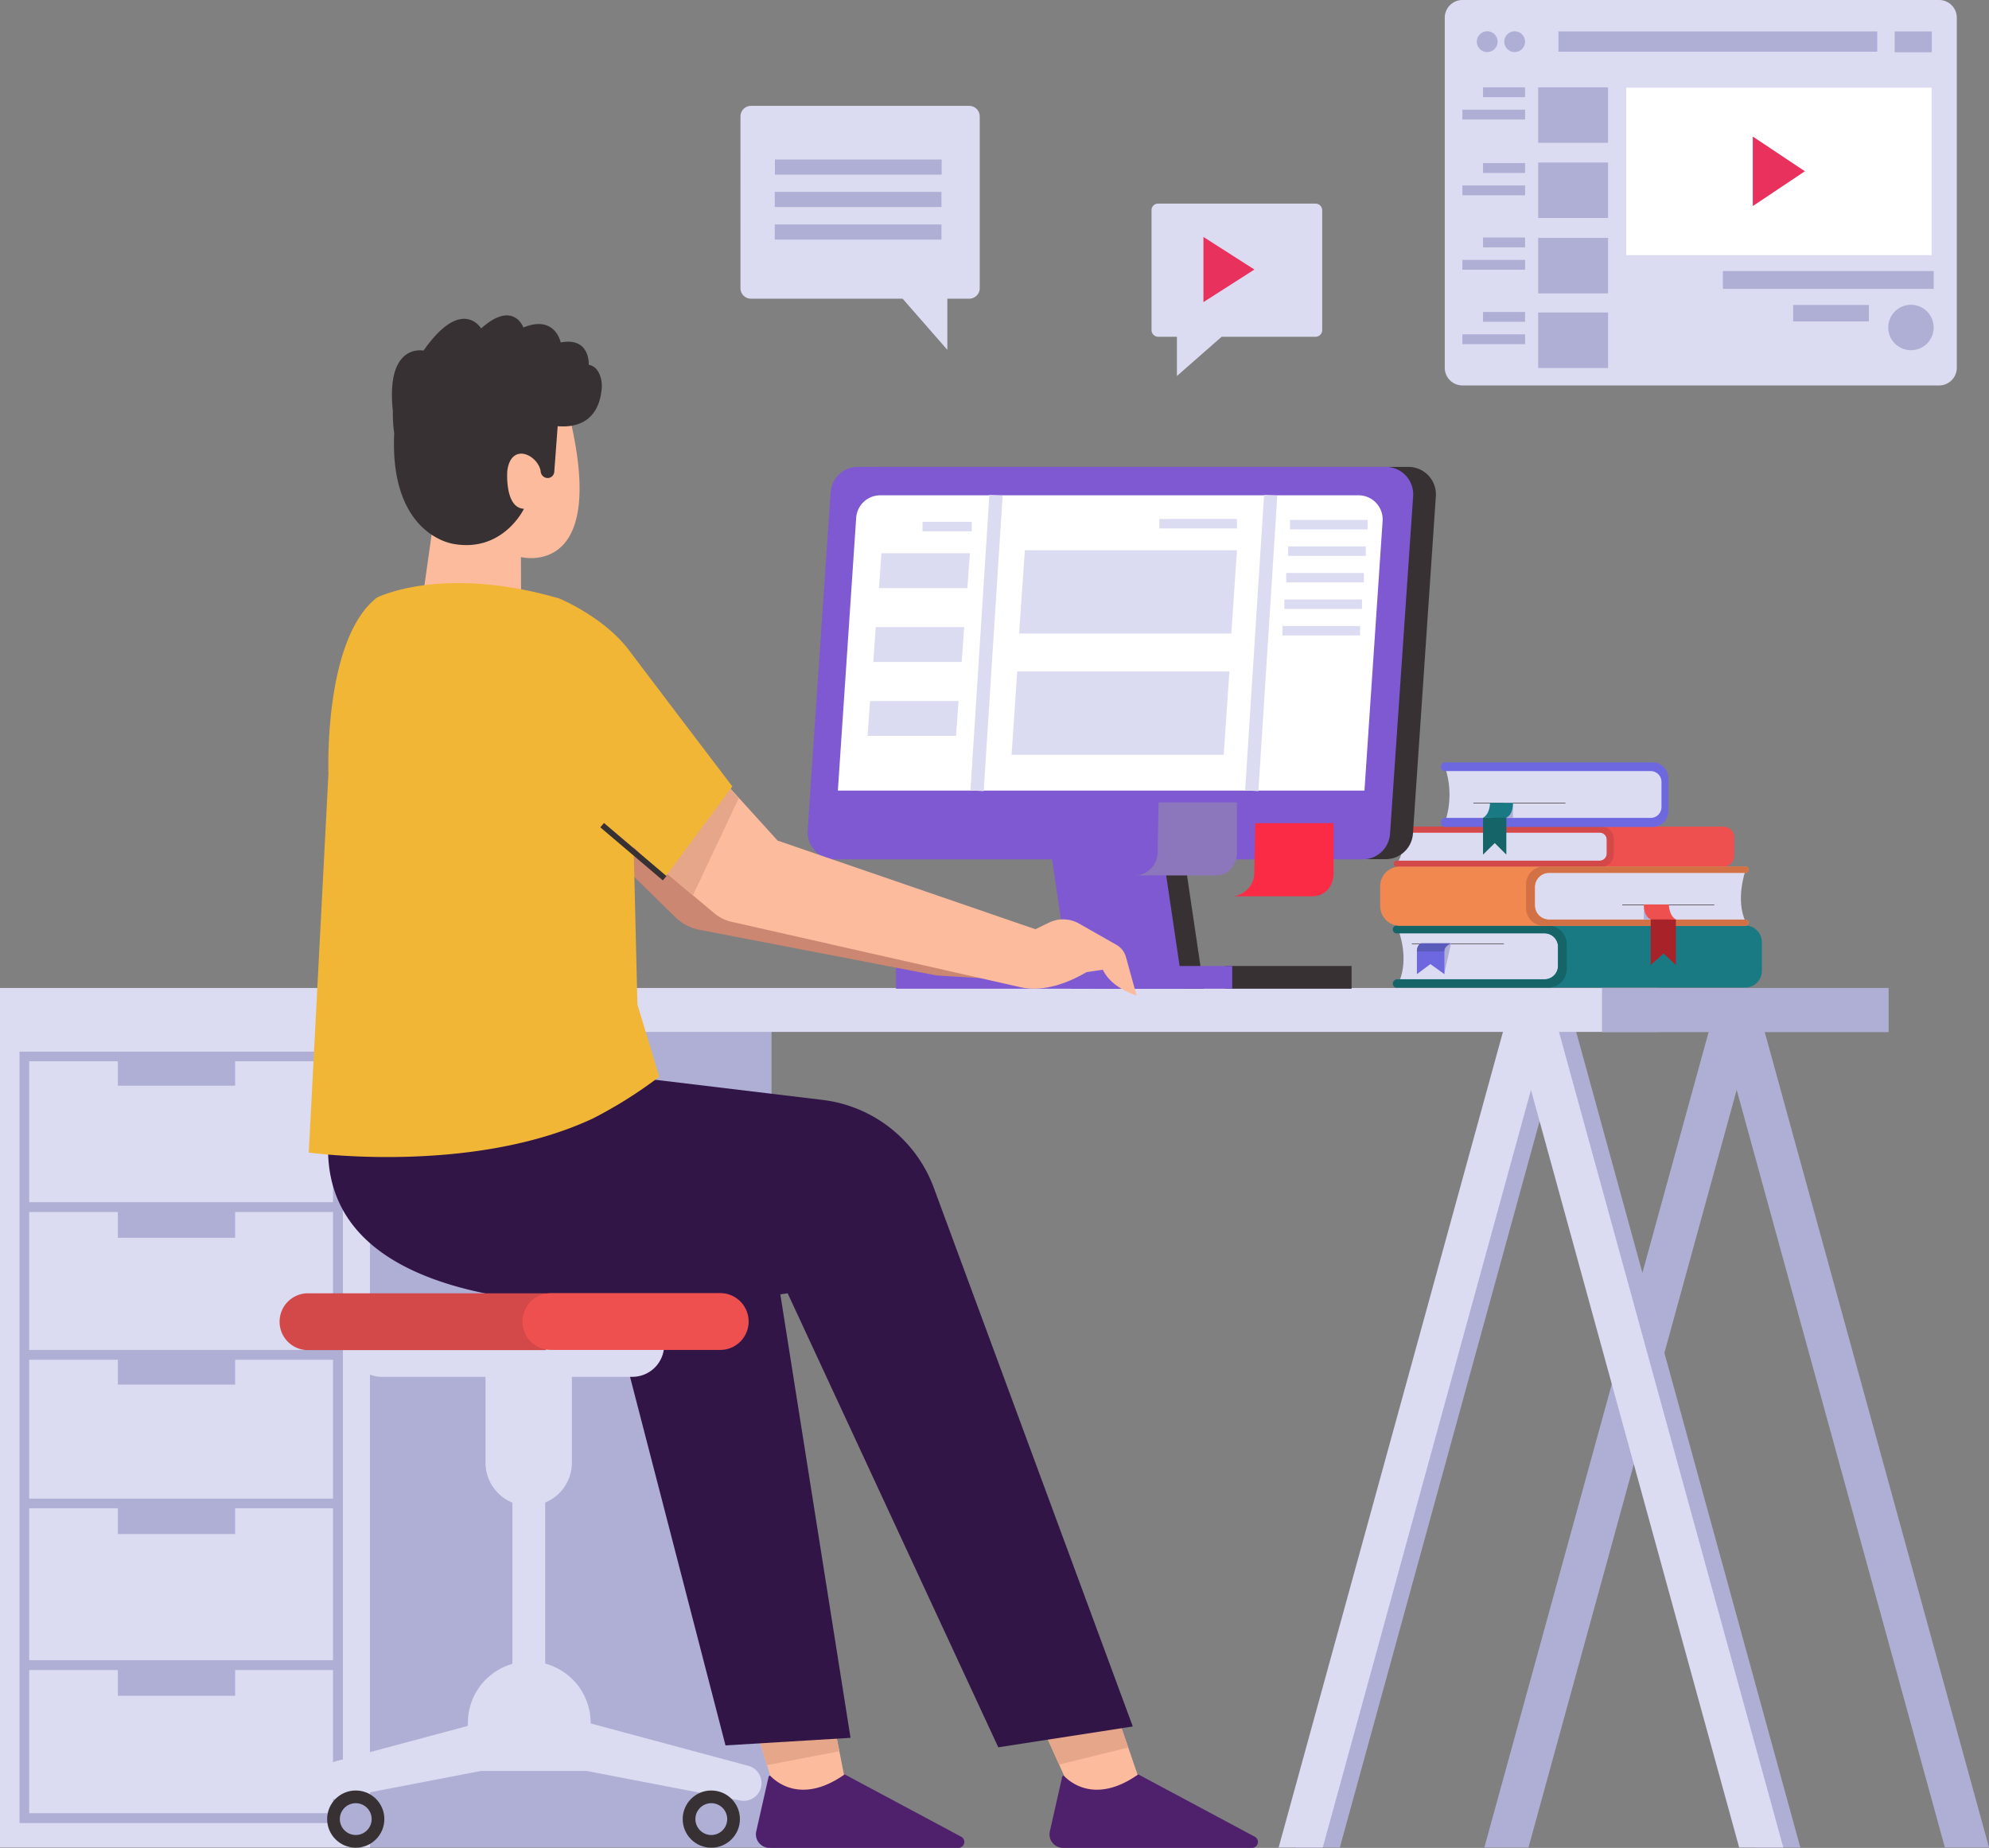 <svg xmlns="http://www.w3.org/2000/svg" width="422.561" height="392.619" viewBox="0 0 422.561 392.619">
  <rect x="0" y="0" width="422.561" height="392.619" fill="#808080" stroke="none"/>
  <g id="_x33_" transform="translate(-25.827)">
    <g id="Books_1_" transform="translate(319.044 161.982)">
      <g id="Group_14114" data-name="Group 14114" transform="translate(2.853 13.643)">
        <g id="Group_14111" data-name="Group 14111" transform="translate(0.044)">
          <g id="Group_14108" data-name="Group 14108" transform="translate(0.765 0.644)">
            <g id="Group_14107" data-name="Group 14107">
              <path id="Path_11957" data-name="Path 11957" d="M3973.4,593.5s2.213,3.823,0,7h46.643v-7Z" transform="translate(-3973.4 -593.5)" fill="#dbdcf1"/>
            </g>
          </g>
          <g id="Group_14110" data-name="Group 14110">
            <g id="Group_14109" data-name="Group 14109">
              <path id="Path_11958" data-name="Path 11958" d="M3911.5,599.788a.691.691,0,0,0,.644.644h69.38a2.294,2.294,0,0,0,2.294-2.294v-3.944a2.293,2.293,0,0,0-2.294-2.294h-69.38a.644.644,0,0,0,0,1.288h43.1a1.529,1.529,0,0,1,1.53,1.529v2.938a1.529,1.529,0,0,1-1.53,1.529h-43.1A.581.581,0,0,0,3911.5,599.788Z" transform="translate(-3911.501 -591.9)" fill="#ee504f"/>
            </g>
          </g>
        </g>
        <g id="Group_14113" data-name="Group 14113" transform="translate(0 0)">
          <g id="Group_14112" data-name="Group 14112">
            <path id="Path_11959" data-name="Path 11959" d="M3975.143,599.667a.68.68,0,0,0,.162.563.646.646,0,0,0,.442.2h43.5a2.61,2.61,0,0,0,2.616-2.616v-3.3a2.61,2.61,0,0,0-2.616-2.616h-43.5a.65.65,0,0,0-.644.563.622.622,0,0,0,.644.684h43.1a1.528,1.528,0,0,1,1.529,1.529v2.938a1.528,1.528,0,0,1-1.529,1.529h-43.1A.673.673,0,0,0,3975.143,599.667Z" transform="translate(-3975.1 -591.9)" fill="#d34848"/>
          </g>
        </g>
      </g>
      <g id="Group_14145" data-name="Group 14145" transform="translate(0 22.133)">
        <g id="Group_14116" data-name="Group 14116" transform="translate(3.944 13.724)">
          <g id="Group_14115" data-name="Group 14115">
            <path id="Path_11960" data-name="Path 11960" d="M4001.5,647.1s2.294,5.835,0,10.946h35.053V647.1Z" transform="translate(-4001.5 -647.1)" fill="#dbdcf1"/>
          </g>
        </g>
        <g id="Group_14118" data-name="Group 14118" transform="translate(2.696 12.516)">
          <g id="Group_14117" data-name="Group 14117">
            <path id="Path_11961" data-name="Path 11961" d="M3896.9,656.415a.913.913,0,0,0,.241.644.819.819,0,0,0,.6.241h74.009a3.547,3.547,0,0,0,3.541-3.541v-6.117a3.546,3.546,0,0,0-3.541-3.541h-74.009a.842.842,0,0,0-.845.8.816.816,0,0,0,.8.845h31.431a2.868,2.868,0,0,1,2.856,2.857v4.065a2.868,2.868,0,0,1-2.856,2.857h-31.391A1.02,1.02,0,0,0,3896.9,656.415Z" transform="translate(-3896.9 -644.1)" fill="#197a83"/>
          </g>
        </g>
        <g id="Group_14120" data-name="Group 14120" transform="translate(2.696 12.557)">
          <g id="Group_14119" data-name="Group 14119">
            <path id="Path_11962" data-name="Path 11962" d="M3999.9,656.474a.916.916,0,0,0,.241.644.821.821,0,0,0,.6.241H4032.9a3.951,3.951,0,0,0,3.944-3.944v-5.272a3.951,3.951,0,0,0-3.944-3.944h-32.155a.843.843,0,0,0-.845.8.817.817,0,0,0,.805.845h31.43a2.868,2.868,0,0,1,2.857,2.857v4.065a2.868,2.868,0,0,1-2.857,2.857h-31.39A.943.943,0,0,0,3999.9,656.474Z" transform="translate(-3999.899 -644.2)" fill="#156468"/>
          </g>
        </g>
        <g id="Group_14123" data-name="Group 14123" transform="translate(6.721 16.34)">
          <g id="Group_14122" data-name="Group 14122" transform="translate(0)">
            <g id="Group_14121" data-name="Group 14121">
              <rect id="Rectangle_29025" data-name="Rectangle 29025" width="19.559" height="0.121" fill="#373133"/>
            </g>
          </g>
        </g>
        <g id="Group_14125" data-name="Group 14125" transform="translate(12.113 16.34)">
          <g id="Group_14124" data-name="Group 14124">
            <path id="Path_11963" data-name="Path 11963" d="M4063.937,653.6l-1.448,6.52L4061,657.745v-3.662Z" transform="translate(-4061 -653.6)" fill="#afafd5"/>
          </g>
        </g>
        <g id="Group_14127" data-name="Group 14127" transform="translate(7.807 16.34)">
          <g id="Group_14126" data-name="Group 14126">
            <path id="Path_11964" data-name="Path 11964" d="M4061,655.29h0v4.829l2.857-2.133,2.978,2.133V655.29c0-1.167,1.409-1.69,1.409-1.69h-6.277C4061,653.882,4061,655.129,4061,655.29Z" transform="translate(-4061 -653.6)" fill="#6d68e0"/>
          </g>
        </g>
        <g id="Group_14129" data-name="Group 14129" transform="translate(7.807 16.299)">
          <g id="Group_14128" data-name="Group 14128">
            <path id="Path_11965" data-name="Path 11965" d="M4061.1,655.231h5.795v-.04c0-1.167,1.409-1.69,1.409-1.69h-6.279C4061.1,653.822,4061.1,655.07,4061.1,655.231Z" transform="translate(-4061.1 -653.5)" fill="#5a5aba"/>
          </g>
        </g>
        <g id="Group_14131" data-name="Group 14131" transform="translate(31.672 0.645)">
          <g id="Group_14130" data-name="Group 14130">
            <path id="Path_11966" data-name="Path 11966" d="M3951.4,614.6s-2.333,6.358,0,11.148h-46V614.6Z" transform="translate(-3905.4 -614.6)" fill="#dbdcf1"/>
          </g>
        </g>
        <g id="Group_14133" data-name="Group 14133" transform="translate(0 0)">
          <g id="Group_14132" data-name="Group 14132">
            <path id="Path_11967" data-name="Path 11967" d="M3903.9,617.185v4.185a4.225,4.225,0,0,0,4.226,4.226h73.365a.635.635,0,0,0,.643-.644v-.04a.635.635,0,0,0-.643-.644H3939.8a3.04,3.04,0,0,1-3.018-3.018v-3.9a3.04,3.04,0,0,1,3.018-3.018h41.694a.664.664,0,0,0,.481-.2.764.764,0,0,0,.2-.523.664.664,0,0,0-.683-.6h-73.365A4.166,4.166,0,0,0,3903.9,617.185Z" transform="translate(-3903.899 -612.999)" fill="#f1884f"/>
          </g>
        </g>
        <g id="Group_14135" data-name="Group 14135" transform="translate(30.988)">
          <g id="Group_14134" data-name="Group 14134">
            <path id="Path_11968" data-name="Path 11968" d="M3904,616.782v5.031a3.779,3.779,0,0,0,3.783,3.783h42.779a.636.636,0,0,0,.644-.644v-.04a.636.636,0,0,0-.644-.644h-41.693a3.04,3.04,0,0,1-3.018-3.018v-3.9a3.04,3.04,0,0,1,3.018-3.018h41.693a.667.667,0,0,0,.483-.2.763.763,0,0,0,.2-.523.663.663,0,0,0-.684-.6h-42.779A3.754,3.754,0,0,0,3904,616.782Z" transform="translate(-3904 -612.998)" fill="#d37146"/>
          </g>
        </g>
        <g id="Group_14138" data-name="Group 14138" transform="translate(51.432 8.09)">
          <g id="Group_14137" data-name="Group 14137" transform="translate(0)">
            <g id="Group_14136" data-name="Group 14136">
              <rect id="Rectangle_29026" data-name="Rectangle 29026" width="19.559" height="0.121" fill="#373133"/>
            </g>
          </g>
        </g>
        <g id="Group_14140" data-name="Group 14140" transform="translate(56.019 8.049)">
          <g id="Group_14139" data-name="Group 14139" transform="translate(0)">
            <rect id="Rectangle_29027" data-name="Rectangle 29027" width="2.495" height="3.179" fill="#afafd5"/>
          </g>
        </g>
        <g id="Group_14142" data-name="Group 14142" transform="translate(57.468 10.826)">
          <g id="Group_14141" data-name="Group 14141">
            <path id="Path_11969" data-name="Path 11969" d="M3942.3,639.9V650l2.737-2.455,2.616,2.455v-9.7Z" transform="translate(-3942.3 -639.9)" fill="#a82329"/>
          </g>
        </g>
        <g id="Group_14144" data-name="Group 14144" transform="translate(56.019 8.049)">
          <g id="Group_14143" data-name="Group 14143">
            <path id="Path_11970" data-name="Path 11970" d="M3942.3,633h5.313s0,2.374,1.488,3.179h-5.312S3942.3,635.777,3942.3,633Z" transform="translate(-3942.3 -633)" fill="#ee504f"/>
          </g>
        </g>
      </g>
      <g id="Group_14147" data-name="Group 14147" transform="translate(13.924 1.489)">
        <g id="Group_14146" data-name="Group 14146">
          <path id="Path_11971" data-name="Path 11971" d="M3949.2,561.7a18.435,18.435,0,0,1,0,10.745h46.119V561.9Z" transform="translate(-3949.2 -561.7)" fill="#dbdcf1"/>
        </g>
      </g>
      <g id="Group_14149" data-name="Group 14149" transform="translate(12.918)">
        <g id="Group_14148" data-name="Group 14148">
          <path id="Path_11972" data-name="Path 11972" d="M3991.292,558h-44.066a.91.91,0,0,0-.926.926h0a.91.91,0,0,0,.926.926h43.625a2.293,2.293,0,0,1,2.294,2.294V567.5a2.293,2.293,0,0,1-2.294,2.294h-43.625a.91.91,0,0,0-.926.926v.081a.911.911,0,0,0,.926.926h44.066a3.315,3.315,0,0,0,3.3-3.3V561.38A3.333,3.333,0,0,0,3991.292,558Z" transform="translate(-3946.3 -558)" fill="#6d68e0"/>
        </g>
      </g>
      <g id="Group_14152" data-name="Group 14152" transform="translate(19.8 8.612)">
        <g id="Group_14151" data-name="Group 14151" transform="translate(0)">
          <g id="Group_14150" data-name="Group 14150">
            <rect id="Rectangle_29028" data-name="Rectangle 29028" width="19.559" height="0.121" fill="#373133"/>
          </g>
        </g>
      </g>
      <g id="Group_14154" data-name="Group 14154" transform="translate(26.158 8.612)">
        <g id="Group_14153" data-name="Group 14153" transform="translate(0)">
          <rect id="Rectangle_29029" data-name="Rectangle 29029" width="2.052" height="3.139" fill="#afafd5"/>
        </g>
      </g>
      <g id="Group_14156" data-name="Group 14156" transform="translate(21.852 11.389)">
        <g id="Group_14155" data-name="Group 14155">
          <path id="Path_11973" data-name="Path 11973" d="M4036.75,586.3v8.21l-2.455-2.455-2.495,2.455V586.7Z" transform="translate(-4031.8 -586.3)" fill="#156468"/>
        </g>
      </g>
      <g id="Group_14158" data-name="Group 14158" transform="translate(21.852 8.612)">
        <g id="Group_14157" data-name="Group 14157">
          <path id="Path_11974" data-name="Path 11974" d="M4034.658,579.4h-4.87s0,2.374-1.488,3.139h4.869C4033.169,582.579,4034.658,582.177,4034.658,579.4Z" transform="translate(-4028.3 -579.4)" fill="#197a83"/>
        </g>
      </g>
    </g>
    <g id="Table_1_" transform="translate(25.827 209.912)">
      <g id="Group_14190" data-name="Group 14190" transform="translate(364.288 4.668)">
        <g id="Group_14189" data-name="Group 14189">
          <path id="Path_11989" data-name="Path 11989" d="M3777,688.7l48.9,177.958h9.377L3786.335,688.7Z" transform="translate(-3777 -688.7)" fill="#afafd5"/>
        </g>
      </g>
      <g id="Group_14192" data-name="Group 14192" transform="translate(315.351 4.668)">
        <g id="Group_14191" data-name="Group 14191">
          <path id="Path_11990" data-name="Path 11990" d="M3956.873,688.7l-48.9,177.958H3898.6L3947.537,688.7Z" transform="translate(-3898.6 -688.7)" fill="#afafd5"/>
        </g>
      </g>
      <g id="Group_14194" data-name="Group 14194" transform="translate(76.745 4.668)">
        <g id="Group_14193" data-name="Group 14193" transform="translate(0)">
          <rect id="Rectangle_29031" data-name="Rectangle 29031" width="87.168" height="177.958" fill="#afafd5"/>
        </g>
      </g>
      <g id="Group_14196" data-name="Group 14196" transform="translate(275.308 4.668)">
        <g id="Group_14195" data-name="Group 14195">
          <path id="Path_11991" data-name="Path 11991" d="M4056.373,688.7l-48.936,177.958H3998.1L4047,688.7Z" transform="translate(-3998.099 -688.7)" fill="#afafd5"/>
        </g>
      </g>
      <g id="Group_14198" data-name="Group 14198" transform="translate(271.646 4.668)">
        <g id="Group_14197" data-name="Group 14197">
          <path id="Path_11992" data-name="Path 11992" d="M4065.474,688.7l-48.9,177.958H4007.2L4056.136,688.7Z" transform="translate(-4007.2 -688.7)" fill="#dbdcf1"/>
        </g>
      </g>
      <g id="Group_14200" data-name="Group 14200" transform="translate(324.205 4.668)">
        <g id="Group_14199" data-name="Group 14199">
          <path id="Path_11993" data-name="Path 11993" d="M3876.6,688.7l48.937,177.958h9.336l-48.9-177.958Z" transform="translate(-3876.6 -688.7)" fill="#afafd5"/>
        </g>
      </g>
      <g id="Group_14202" data-name="Group 14202" transform="translate(320.583 4.668)">
        <g id="Group_14201" data-name="Group 14201">
          <path id="Path_11994" data-name="Path 11994" d="M3885.6,688.7l48.9,177.958h9.377L3894.936,688.7Z" transform="translate(-3885.6 -688.7)" fill="#dbdcf1"/>
        </g>
      </g>
      <g id="Group_14204" data-name="Group 14204">
        <g id="Group_14203" data-name="Group 14203">
          <path id="Path_11995" data-name="Path 11995" d="M4303.9,677.1v9.337H4030.2v173.29h-78.6V677.1Z" transform="translate(-3951.599 -677.1)" fill="#dbdcf1"/>
        </g>
      </g>
      <g id="Group_14206" data-name="Group 14206" transform="translate(340.343)">
        <g id="Group_14205" data-name="Group 14205" transform="translate(0)">
          <rect id="Rectangle_29032" data-name="Rectangle 29032" width="60.889" height="9.377" fill="#afafd5"/>
        </g>
      </g>
      <g id="Group_14209" data-name="Group 14209" transform="translate(4.145 13.522)">
        <g id="Group_14208" data-name="Group 14208">
          <g id="Group_14207" data-name="Group 14207">
            <path id="Path_11996" data-name="Path 11996" d="M4714.7,710.7V874.613H4646V710.7Zm-66.6,161.821H4712.6V842.1H4691.8v5.473h-24.912V842.1h-18.833v30.424Zm0-32.517H4712.6V807.728H4691.8V813.2h-24.912v-5.473h-18.833V840Zm0-34.328H4712.6v-29.5H4691.8v5.272h-24.912v-5.272h-18.833v29.5Zm0-31.592H4712.6v-29.3H4691.8v5.473h-24.912v-5.473h-18.833v29.3Zm0-31.39H4712.6V712.752H4691.8v5.192h-24.912v-5.192h-18.833v29.941Z" transform="translate(-4645.999 -710.7)" fill="#afafd5"/>
          </g>
        </g>
      </g>
    </g>
    <g id="Computer" transform="translate(197.407 99.201)">
      <g id="Group_14211" data-name="Group 14211" transform="translate(55.597 78.274)">
        <g id="Group_14210" data-name="Group 14210">
          <path id="Path_11997" data-name="Path 11997" d="M4215.244,596.5l4.829,32.6H4196.33l-4.83-32.6Z" transform="translate(-4191.5 -596.5)" fill="#373133"/>
        </g>
      </g>
      <g id="Group_14213" data-name="Group 14213" transform="translate(4.834)">
        <g id="Group_14212" data-name="Group 14212">
          <path id="Path_11998" data-name="Path 11998" d="M4197.607,408.2l-4.87,71.715a5.809,5.809,0,0,1-5.794,5.433h-112.16a5.794,5.794,0,0,1-5.795-6.2l4.87-71.715a5.81,5.81,0,0,1,5.8-5.433h112.159A5.842,5.842,0,0,1,4197.607,408.2Z" transform="translate(-4068.973 -402)" fill="#373133"/>
        </g>
      </g>
      <g id="Group_14215" data-name="Group 14215" transform="translate(51.17 78.274)">
        <g id="Group_14214" data-name="Group 14214">
          <path id="Path_11999" data-name="Path 11999" d="M4226.244,596.5l4.829,32.6H4207.33l-4.83-32.6Z" transform="translate(-4202.5 -596.5)" fill="#7e59d1"/>
        </g>
      </g>
      <g id="Group_14217" data-name="Group 14217" transform="translate(0 0)">
        <g id="Group_14216" data-name="Group 14216">
          <path id="Path_12000" data-name="Path 12000" d="M4086.737,485.385H4198.9a5.81,5.81,0,0,0,5.794-5.433l.6-8.733,4.306-62.982a5.829,5.829,0,0,0-5.8-6.238H4091.648a5.811,5.811,0,0,0-5.8,5.433l-4.346,63.787-.523,7.928A5.752,5.752,0,0,0,4086.737,485.385Z" transform="translate(-4080.962 -402)" fill="#7e59d1"/>
        </g>
      </g>
      <g id="Group_14219" data-name="Group 14219" transform="translate(6.419 6.037)">
        <g id="Group_14218" data-name="Group 14218">
          <path id="Path_12001" data-name="Path 12001" d="M4208.95,479.74l3.864-57.388a5.126,5.126,0,0,0-5.233-5.352H4106.207a5.129,5.129,0,0,0-5.232,4.668l-3.9,58.072Z" transform="translate(-4097.072 -417)" fill="#fff"/>
        </g>
      </g>
      <g id="Group_14221" data-name="Group 14221" transform="translate(88.798 106.043)">
        <g id="Group_14220" data-name="Group 14220">
          <rect id="Rectangle_29033" data-name="Rectangle 29033" width="26.762" height="4.829" fill="#373133"/>
        </g>
      </g>
      <g id="Group_14223" data-name="Group 14223" transform="translate(18.774 106.043)">
        <g id="Group_14222" data-name="Group 14222">
          <rect id="Rectangle_29034" data-name="Rectangle 29034" width="71.433" height="4.829" fill="#7e59d1"/>
        </g>
      </g>
      <g id="Group_14225" data-name="Group 14225" transform="translate(90.408 75.699)">
        <g id="Group_14224" data-name="Group 14224">
          <path id="Path_12002" data-name="Path 12002" d="M4127.668,590.1h16.661v10.866s0,4.266-4.266,4.668H4123a5.06,5.06,0,0,0,4.468-4.467Z" transform="translate(-4123 -590.1)" fill="#fc2b45"/>
        </g>
      </g>
      <g id="Group_14227" data-name="Group 14227" transform="translate(69.884 71.272)">
        <g id="Group_14226" data-name="Group 14226">
          <path id="Path_12003" data-name="Path 12003" d="M4178.669,579.1h16.66v10.866s0,4.266-4.266,4.668H4174a5.058,5.058,0,0,0,4.467-4.467Z" transform="translate(-4174 -579.1)" fill="#8c76bc"/>
        </g>
      </g>
      <g id="Group_14230" data-name="Group 14230" transform="translate(92.948 5.941)">
        <g id="Group_14229" data-name="Group 14229" transform="translate(0 0)">
          <g id="Group_14228" data-name="Group 14228">
            <rect id="Rectangle_29035" data-name="Rectangle 29035" width="2.817" height="62.904" transform="translate(2.811 62.956) rotate(-176.332)" fill="#dbdcf1"/>
          </g>
        </g>
      </g>
      <g id="Group_14233" data-name="Group 14233" transform="translate(34.591 5.941)">
        <g id="Group_14232" data-name="Group 14232" transform="translate(0 0)">
          <g id="Group_14231" data-name="Group 14231">
            <rect id="Rectangle_29036" data-name="Rectangle 29036" width="2.817" height="62.904" transform="translate(2.811 62.956) rotate(-176.332)" fill="#dbdcf1"/>
          </g>
        </g>
      </g>
      <g id="Group_14235" data-name="Group 14235" transform="translate(44.932 17.707)">
        <g id="Group_14234" data-name="Group 14234">
          <path id="Path_12004" data-name="Path 12004" d="M4220.281,446l-1.207,17.707H4174L4175.207,446Z" transform="translate(-4174 -446)" fill="#dbdcf1"/>
        </g>
      </g>
      <g id="Group_14237" data-name="Group 14237" transform="translate(15.152 18.351)">
        <g id="Group_14236" data-name="Group 14236">
          <path id="Path_12005" data-name="Path 12005" d="M4334.317,447.6l-.524,7.4H4315l.523-7.4Z" transform="translate(-4315 -447.6)" fill="#dbdcf1"/>
        </g>
      </g>
      <g id="Group_14239" data-name="Group 14239" transform="translate(13.945 34.046)">
        <g id="Group_14238" data-name="Group 14238">
          <path id="Path_12006" data-name="Path 12006" d="M4337.316,486.6l-.522,7.4H4318l.523-7.4Z" transform="translate(-4318 -486.6)" fill="#dbdcf1"/>
        </g>
      </g>
      <g id="Group_14241" data-name="Group 14241" transform="translate(12.737 49.741)">
        <g id="Group_14240" data-name="Group 14240">
          <path id="Path_12007" data-name="Path 12007" d="M4340.318,525.6l-.524,7.4H4321l.523-7.4Z" transform="translate(-4321 -525.6)" fill="#dbdcf1"/>
        </g>
      </g>
      <g id="Group_14243" data-name="Group 14243" transform="translate(43.323 43.463)">
        <g id="Group_14242" data-name="Group 14242">
          <path id="Path_12008" data-name="Path 12008" d="M4224.281,510l-1.208,17.707H4178L4179.207,510Z" transform="translate(-4178 -510)" fill="#dbdcf1"/>
        </g>
      </g>
      <g id="Group_14246" data-name="Group 14246" transform="translate(74.713 11.067)">
        <g id="Group_14245" data-name="Group 14245">
          <g id="Group_14244" data-name="Group 14244">
            <rect id="Rectangle_29037" data-name="Rectangle 29037" width="16.5" height="2.012" fill="#dbdcf1"/>
          </g>
        </g>
      </g>
      <g id="Group_14249" data-name="Group 14249" transform="translate(102.481 11.268)">
        <g id="Group_14248" data-name="Group 14248">
          <g id="Group_14247" data-name="Group 14247">
            <rect id="Rectangle_29038" data-name="Rectangle 29038" width="16.5" height="2.012" fill="#dbdcf1"/>
          </g>
        </g>
      </g>
      <g id="Group_14252" data-name="Group 14252" transform="translate(102.079 16.902)">
        <g id="Group_14251" data-name="Group 14251">
          <g id="Group_14250" data-name="Group 14250">
            <rect id="Rectangle_29039" data-name="Rectangle 29039" width="16.5" height="2.012" fill="#dbdcf1"/>
          </g>
        </g>
      </g>
      <g id="Group_14255" data-name="Group 14255" transform="translate(101.676 22.537)">
        <g id="Group_14254" data-name="Group 14254">
          <g id="Group_14253" data-name="Group 14253">
            <rect id="Rectangle_29040" data-name="Rectangle 29040" width="16.5" height="2.012" fill="#dbdcf1"/>
          </g>
        </g>
      </g>
      <g id="Group_14258" data-name="Group 14258" transform="translate(101.274 28.171)">
        <g id="Group_14257" data-name="Group 14257">
          <g id="Group_14256" data-name="Group 14256">
            <rect id="Rectangle_29041" data-name="Rectangle 29041" width="16.5" height="2.012" fill="#dbdcf1"/>
          </g>
        </g>
      </g>
      <g id="Group_14261" data-name="Group 14261" transform="translate(100.871 33.805)">
        <g id="Group_14260" data-name="Group 14260">
          <g id="Group_14259" data-name="Group 14259">
            <rect id="Rectangle_29042" data-name="Rectangle 29042" width="16.5" height="2.012" fill="#dbdcf1"/>
          </g>
        </g>
      </g>
      <g id="Group_14264" data-name="Group 14264" transform="translate(24.408 11.671)">
        <g id="Group_14263" data-name="Group 14263">
          <g id="Group_14262" data-name="Group 14262">
            <rect id="Rectangle_29043" data-name="Rectangle 29043" width="10.463" height="2.012" fill="#dbdcf1"/>
          </g>
        </g>
      </g>
    </g>
    <g id="Man" transform="translate(91.425 67.011)">
      <g id="Group_14266" data-name="Group 14266" transform="translate(23.945 14.55)">
        <g id="Group_14265" data-name="Group 14265">
          <path id="Path_12009" data-name="Path 12009" d="M4542.208,406.593l-.041-11.63s19.076,4.91,10.021-31.109c0,0-12.194-12.8-27.365,0l-1.61,26.159-2.173,15.413Z" transform="translate(-4521.04 -358.167)" fill="#fcbb9d"/>
        </g>
      </g>
      <g id="Group_14268" data-name="Group 14268" transform="translate(17.666)">
        <g id="Group_14267" data-name="Group 14267">
          <path id="Path_12010" data-name="Path 12010" d="M4509.482,342.411c-1.571-14.649,6.519-12.918,6.519-12.918h0c8.128-11.63,12.235-4.709,12.235-4.709,6.84-6.117,8.973-.2,8.973-.2,6.721-2.777,7.929,3.179,7.929,3.179,6.319-1.207,5.956,4.749,5.956,4.749,2.375.4,2.858,3.5,2.776,4.749-.562,7.968-6.236,8.572-9.376,8.29l-.724,9.7a1.417,1.417,0,0,1-1.852,1.248h0a1.508,1.508,0,0,1-1.006-1.127,1,1,0,0,1-.04-.322c-.685-3.461-6.277-6.117-7.083,0,0,0-.6,7.888,3.542,8.049,0,0-4.466,9.417-15.091,7.445-1.771-.322-13.4-3.26-12.476-23.5A29.335,29.335,0,0,1,4509.482,342.411Z" transform="translate(-4509.28 -322.012)" fill="#373133"/>
        </g>
      </g>
      <g id="Group_14270" data-name="Group 14270" transform="translate(62.378 93.562)">
        <g id="Group_14269" data-name="Group 14269">
          <path id="Path_12011" data-name="Path 12011" d="M4262.088,573.616l15.534,15.212a9.961,9.961,0,0,0,5.111,2.656l50.386,9.7,13.281.8s-2.415-3.219-5.634-4.024h8.854l8.814,3.823a2.159,2.159,0,0,0,2.776-.966h0a2.248,2.248,0,0,0-.6-2.777l-9.376-7.123a7.613,7.613,0,0,0-5.393-1.529l-12.476,1.167-4.587,1.65-40.526-18.593L4269.13,554.5Z" transform="translate(-4262.088 -554.5)" fill="#cc8772"/>
        </g>
      </g>
      <g id="Group_14272" data-name="Group 14272" transform="translate(151.317 289.912)">
        <g id="Group_14271" data-name="Group 14271">
          <path id="Path_12012" data-name="Path 12012" d="M4221.8,1042.4l8.088,17.989,3.421,7.606h15.132l-3.864-11.228-4.87-14.126Z" transform="translate(-4221.801 -1042.4)" fill="#fcbb9d"/>
        </g>
      </g>
      <g id="Group_14274" data-name="Group 14274" transform="translate(157.363 310.028)">
        <g id="Group_14273" data-name="Group 14273">
          <path id="Path_12013" data-name="Path 12013" d="M4166.054,1092.712c1.329,1.368,6.721,5.916,15.614-.282a.239.239,0,0,1,.281,0l24.589,13.16a1.261,1.261,0,0,1-.6,2.374h-40.123a2.885,2.885,0,0,1-2.817-3.5l2.616-11.55C4165.651,1092.632,4165.892,1092.551,4166.054,1092.712Z" transform="translate(-4162.925 -1092.384)" fill="#4f216c"/>
        </g>
      </g>
      <g id="Group_14276" data-name="Group 14276" transform="translate(91.756 289.751)">
        <g id="Group_14275" data-name="Group 14275">
          <path id="Path_12014" data-name="Path 12014" d="M4378.8,1042.161l5.594,18.11,2.294,7.485h15.132l-2.053-10.423L4396.708,1042Z" transform="translate(-4378.799 -1042)" fill="#fcbb9d"/>
        </g>
      </g>
      <g id="Group_14278" data-name="Group 14278" transform="translate(91.756 289.751)">
        <g id="Group_14277" data-name="Group 14277">
          <path id="Path_12015" data-name="Path 12015" d="M4383.9,1042.161l5.594,18.11,15.373-2.938L4401.809,1042Z" transform="translate(-4383.9 -1042)" fill="#e6a68a"/>
        </g>
      </g>
      <g id="Group_14280" data-name="Group 14280" transform="translate(94.985 310.028)">
        <g id="Group_14279" data-name="Group 14279">
          <path id="Path_12016" data-name="Path 12016" d="M4321.053,1092.712c1.329,1.368,6.721,5.916,15.616-.282a.239.239,0,0,1,.281,0l24.589,13.16a1.261,1.261,0,0,1-.6,2.374h-40.122a2.886,2.886,0,0,1-2.817-3.5l2.616-11.55C4320.651,1092.632,4320.893,1092.551,4321.053,1092.712Z" transform="translate(-4317.924 -1092.384)" fill="#4f216c"/>
        </g>
      </g>
      <g id="Group_14282" data-name="Group 14282" transform="translate(58.152 186.525)">
        <g id="Group_14281" data-name="Group 14281">
          <path id="Path_12017" data-name="Path 12017" d="M4416.633,785.5l18.311,115.7-26.561,1.61L4378,785.5Z" transform="translate(-4378 -785.5)" fill="#311547"/>
        </g>
      </g>
      <g id="Group_14284" data-name="Group 14284" transform="translate(151.317 289.912)">
        <g id="Group_14283" data-name="Group 14283">
          <path id="Path_12018" data-name="Path 12018" d="M4231.4,1042.4l8.09,17.989,14.688-3.622-4.87-14.126Z" transform="translate(-4231.4 -1042.4)" fill="#e6a68a"/>
        </g>
      </g>
      <g id="Group_14286" data-name="Group 14286" transform="translate(72.439 97.506)">
        <g id="Group_14285" data-name="Group 14285">
          <path id="Path_12019" data-name="Path 12019" d="M4227,582.289l9.176,7.727,4.508,3.783a8.843,8.843,0,0,0,3.743,1.851l61.854,14c4.911.845,9.9-1.207,13.482-3.3,1.208-.2,2.375-.362,3.5-.523,1.893,3.984,7.164,5.473,7.164,5.473l-2.254-8.17a4.325,4.325,0,0,0-2.053-2.616l-7.927-4.507a6.837,6.837,0,0,0-6.358-.2l-2.9,1.408-54.772-18.834-8.251-9.095-4.507-4.99Z" transform="translate(-4227 -564.3)" fill="#fcbb9d"/>
        </g>
      </g>
      <g id="Group_14288" data-name="Group 14288" transform="translate(72.439 97.586)">
        <g id="Group_14287" data-name="Group 14287">
          <path id="Path_12020" data-name="Path 12020" d="M4437,582.408l9.175,7.727,9.739-20.645-4.507-4.99Z" transform="translate(-4437 -564.5)" fill="#e6a68a"/>
        </g>
      </g>
      <g id="Group_14290" data-name="Group 14290" transform="translate(4.095 155.94)">
        <g id="Group_14289" data-name="Group 14289">
          <path id="Path_12021" data-name="Path 12021" d="M4287.161,709.5l4.427,5.634,42.457,5.111a28.867,28.867,0,0,1,23.663,18.713l42.257,114.413-28.573,4.427-44.751-96.465s-108.779,17.667-96.706-39Z" transform="translate(-4228.999 -709.5)" fill="#311547"/>
        </g>
      </g>
      <g id="Group_14292" data-name="Group 14292" transform="translate(0 56.876)">
        <g id="Group_14291" data-name="Group 14291">
          <path id="Path_12022" data-name="Path 12022" d="M4493.523,466.583c.282.08,9.618,4.024,14.849,10.946,8.935,11.832,22.014,29.016,22.014,29.016l-14.408,19.438-6.56-6.52.805,33.4,4.628,15.373a94.157,94.157,0,0,1-14.085,8.854c-25.757,12.073-60.367,7.244-60.367,7.244l4.186-80.609s-1.086-28.452,10.3-37.306C4454.888,466.422,4468.611,459.38,4493.523,466.583Z" transform="translate(-4440.4 -463.339)" fill="#f2b636"/>
        </g>
      </g>
      <g id="Group_14294" data-name="Group 14294" transform="translate(61.93 107.849)">
        <g id="Group_14293" data-name="Group 14293" transform="translate(0 0)">
          <rect id="Rectangle_29044" data-name="Rectangle 29044" width="17.426" height="1.207" transform="matrix(-0.762, -0.647, 0.647, -0.762, 13.285, 12.197)" fill="#373133"/>
        </g>
      </g>
    </g>
    <g id="Chair_1_" transform="translate(85.227 274.745)">
      <g id="Group_14296" data-name="Group 14296" transform="translate(49.46 40.606)">
        <g id="Group_14295" data-name="Group 14295" transform="translate(0)">
          <rect id="Rectangle_29045" data-name="Rectangle 29045" width="6.962" height="48.011" fill="#dbdcf1"/>
        </g>
      </g>
      <g id="Group_14298" data-name="Group 14298" transform="translate(43.745 15.896)">
        <g id="Group_14297" data-name="Group 14297">
          <path id="Path_12023" data-name="Path 12023" d="M4543.451,877.7v20.122a9.172,9.172,0,0,1-9.175,9.176h0a9.172,9.172,0,0,1-9.176-9.176V877.7Z" transform="translate(-4525.1 -877.7)" fill="#dbdcf1"/>
        </g>
      </g>
      <g id="Group_14300" data-name="Group 14300" transform="translate(14.931 9.417)">
        <g id="Group_14299" data-name="Group 14299">
          <path id="Path_12024" data-name="Path 12024" d="M4543.165,861.6v1.61a6.751,6.751,0,0,1-6.761,6.761h-53.243a6.749,6.749,0,0,1-6.761-6.761V861.6Z" transform="translate(-4476.4 -861.6)" fill="#dbdcf1"/>
        </g>
      </g>
      <g id="Group_14302" data-name="Group 14302">
        <g id="Group_14301" data-name="Group 14301">
          <path id="Path_12025" data-name="Path 12025" d="M4595.381,838.2v12.114h-50.546a6.029,6.029,0,0,1-6.037-6.037h0a6.029,6.029,0,0,1,6.037-6.037h50.546Z" transform="translate(-4538.799 -838.2)" fill="#d34848"/>
        </g>
      </g>
      <g id="Group_14304" data-name="Group 14304" transform="translate(51.593)">
        <g id="Group_14303" data-name="Group 14303">
          <path id="Path_12026" data-name="Path 12026" d="M4479.853,844.237h0a6.029,6.029,0,0,1-6.037,6.036h-35.978a6.028,6.028,0,0,1-6.037-6.036h0a6.028,6.028,0,0,1,6.037-6.037h35.978A6.029,6.029,0,0,1,4479.853,844.237Z" transform="translate(-4431.801 -838.2)" fill="#ee504f"/>
        </g>
      </g>
      <g id="Group_14306" data-name="Group 14306" transform="translate(5.624 78.274)">
        <g id="Group_14305" data-name="Group 14305">
          <path id="Path_12027" data-name="Path 12027" d="M4518.947,1054.874l-33.523-9.015v-.121a13.036,13.036,0,0,0-13.04-13.039h0a13.035,13.035,0,0,0-13.038,13.039v.644l-31.552,8.451a3.8,3.8,0,0,0,1.691,7.4l32.638-6.278h22.456l32.638,6.278a3.785,3.785,0,0,0,1.73-7.364Z" transform="translate(-4424.967 -1032.7)" fill="#dbdcf1"/>
        </g>
      </g>
      <g id="Group_14308" data-name="Group 14308" transform="translate(10.101 105.68)">
        <g id="Group_14307" data-name="Group 14307" transform="translate(0)">
          <circle id="Ellipse_2091" data-name="Ellipse 2091" cx="6.077" cy="6.077" r="6.077" fill="#373133"/>
        </g>
      </g>
      <g id="Group_14310" data-name="Group 14310" transform="translate(12.798 108.377)">
        <g id="Group_14309" data-name="Group 14309" transform="translate(0)">
          <circle id="Ellipse_2092" data-name="Ellipse 2092" cx="3.38" cy="3.38" r="3.38" fill="#afafd5"/>
        </g>
      </g>
      <g id="Group_14312" data-name="Group 14312" transform="translate(85.639 105.68)">
        <g id="Group_14311" data-name="Group 14311" transform="translate(0)">
          <circle id="Ellipse_2093" data-name="Ellipse 2093" cx="6.077" cy="6.077" r="6.077" fill="#373133"/>
        </g>
      </g>
      <g id="Group_14314" data-name="Group 14314" transform="translate(88.335 108.377)">
        <g id="Group_14313" data-name="Group 14313" transform="translate(0)">
          <circle id="Ellipse_2094" data-name="Ellipse 2094" cx="3.38" cy="3.38" r="3.38" fill="#afafd5"/>
        </g>
      </g>
    </g>
    <g id="Video_icon" transform="translate(332.767)">
      <g id="Group_14316" data-name="Group 14316">
        <g id="Group_14315" data-name="Group 14315">
          <path id="Path_12028" data-name="Path 12028" d="M3899.036,155.5H3797.742a3.761,3.761,0,0,0-3.743,3.743v74.411a3.761,3.761,0,0,0,3.743,3.743h101.294a3.762,3.762,0,0,0,3.743-3.743V159.243A3.762,3.762,0,0,0,3899.036,155.5Z" transform="translate(-3794 -155.5)" fill="#dbdcf1"/>
        </g>
      </g>
      <g id="Group_14318" data-name="Group 14318" transform="translate(38.554 18.633)">
        <g id="Group_14317" data-name="Group 14317" transform="translate(0)">
          <rect id="Rectangle_29046" data-name="Rectangle 29046" width="64.873" height="35.576" fill="#fff"/>
        </g>
      </g>
      <g id="Group_14320" data-name="Group 14320" transform="translate(24.146 6.68)">
        <g id="Group_14319" data-name="Group 14319" transform="translate(0)">
          <rect id="Rectangle_29047" data-name="Rectangle 29047" width="67.73" height="4.306" fill="#afafd5"/>
        </g>
      </g>
      <g id="Group_14322" data-name="Group 14322" transform="translate(12.637 6.64)">
        <g id="Group_14321" data-name="Group 14321">
          <circle id="Ellipse_2095" data-name="Ellipse 2095" cx="2.213" cy="2.213" r="2.213" fill="#afafd5"/>
        </g>
      </g>
      <g id="Group_14324" data-name="Group 14324" transform="translate(6.801 6.64)">
        <g id="Group_14323" data-name="Group 14323">
          <circle id="Ellipse_2096" data-name="Ellipse 2096" cx="2.213" cy="2.213" r="2.213" fill="#afafd5"/>
        </g>
      </g>
      <g id="Group_14326" data-name="Group 14326" transform="translate(19.84 18.552)">
        <g id="Group_14325" data-name="Group 14325" transform="translate(0)">
          <rect id="Rectangle_29048" data-name="Rectangle 29048" width="14.85" height="11.791" fill="#afafd5"/>
        </g>
      </g>
      <g id="Group_14328" data-name="Group 14328" transform="translate(8.129 18.552)">
        <g id="Group_14327" data-name="Group 14327" transform="translate(0)">
          <rect id="Rectangle_29049" data-name="Rectangle 29049" width="8.934" height="2.093" fill="#afafd5"/>
        </g>
      </g>
      <g id="Group_14330" data-name="Group 14330" transform="translate(3.743 23.301)">
        <g id="Group_14329" data-name="Group 14329" transform="translate(0)">
          <rect id="Rectangle_29050" data-name="Rectangle 29050" width="13.321" height="2.093" fill="#afafd5"/>
        </g>
      </g>
      <g id="Group_14332" data-name="Group 14332" transform="translate(8.129 34.65)">
        <g id="Group_14331" data-name="Group 14331" transform="translate(0)">
          <rect id="Rectangle_29051" data-name="Rectangle 29051" width="8.934" height="2.093" fill="#afafd5"/>
        </g>
      </g>
      <g id="Group_14334" data-name="Group 14334" transform="translate(3.743 39.399)">
        <g id="Group_14333" data-name="Group 14333" transform="translate(0)">
          <rect id="Rectangle_29052" data-name="Rectangle 29052" width="13.321" height="2.093" fill="#afafd5"/>
        </g>
      </g>
      <g id="Group_14336" data-name="Group 14336" transform="translate(8.129 50.466)">
        <g id="Group_14335" data-name="Group 14335" transform="translate(0)">
          <rect id="Rectangle_29053" data-name="Rectangle 29053" width="8.934" height="2.093" fill="#afafd5"/>
        </g>
      </g>
      <g id="Group_14338" data-name="Group 14338" transform="translate(3.743 55.215)">
        <g id="Group_14337" data-name="Group 14337" transform="translate(0)">
          <rect id="Rectangle_29054" data-name="Rectangle 29054" width="13.321" height="2.093" fill="#afafd5"/>
        </g>
      </g>
      <g id="Group_14340" data-name="Group 14340" transform="translate(8.129 66.282)">
        <g id="Group_14339" data-name="Group 14339" transform="translate(0)">
          <rect id="Rectangle_29055" data-name="Rectangle 29055" width="8.934" height="2.093" fill="#afafd5"/>
        </g>
      </g>
      <g id="Group_14342" data-name="Group 14342" transform="translate(3.743 71.03)">
        <g id="Group_14341" data-name="Group 14341" transform="translate(0)">
          <rect id="Rectangle_29056" data-name="Rectangle 29056" width="13.321" height="2.093" fill="#afafd5"/>
        </g>
      </g>
      <g id="Group_14344" data-name="Group 14344" transform="translate(19.84 34.529)">
        <g id="Group_14343" data-name="Group 14343" transform="translate(0)">
          <rect id="Rectangle_29057" data-name="Rectangle 29057" width="14.85" height="11.791" fill="#afafd5"/>
        </g>
      </g>
      <g id="Group_14346" data-name="Group 14346" transform="translate(19.84 50.546)">
        <g id="Group_14345" data-name="Group 14345" transform="translate(0)">
          <rect id="Rectangle_29058" data-name="Rectangle 29058" width="14.85" height="11.791" fill="#afafd5"/>
        </g>
      </g>
      <g id="Group_14348" data-name="Group 14348" transform="translate(19.84 66.402)">
        <g id="Group_14347" data-name="Group 14347" transform="translate(0)">
          <rect id="Rectangle_29059" data-name="Rectangle 29059" width="14.85" height="11.791" fill="#afafd5"/>
        </g>
      </g>
      <g id="Group_14350" data-name="Group 14350" transform="translate(59.078 57.589)">
        <g id="Group_14349" data-name="Group 14349" transform="translate(0)">
          <rect id="Rectangle_29060" data-name="Rectangle 29060" width="44.791" height="3.783" fill="#afafd5"/>
        </g>
      </g>
      <g id="Group_14352" data-name="Group 14352" transform="translate(94.211 64.752)">
        <g id="Group_14351" data-name="Group 14351">
          <circle id="Ellipse_2097" data-name="Ellipse 2097" cx="4.829" cy="4.829" r="4.829" fill="#afafd5"/>
        </g>
      </g>
      <g id="Group_14354" data-name="Group 14354" transform="translate(74.009 64.793)">
        <g id="Group_14353" data-name="Group 14353">
          <rect id="Rectangle_29061" data-name="Rectangle 29061" width="16.098" height="3.501" fill="#afafd5"/>
        </g>
      </g>
      <g id="Group_14356" data-name="Group 14356" transform="translate(65.436 29.016)">
        <g id="Group_14355" data-name="Group 14355" transform="translate(0 0)">
          <path id="Path_12029" data-name="Path 12029" d="M3874.2,227.6v14.77l11.067-7.4Z" transform="translate(-3874.199 -227.6)" fill="#e8315d"/>
        </g>
      </g>
      <g id="Group_14358" data-name="Group 14358" transform="translate(95.579 6.68)">
        <g id="Group_14357" data-name="Group 14357" transform="translate(0)">
          <rect id="Rectangle_29062" data-name="Rectangle 29062" width="7.888" height="4.427" fill="#afafd5"/>
        </g>
      </g>
    </g>
    <g id="Video_icon_1_" transform="translate(270.468 43.262)">
      <g id="Group_14360" data-name="Group 14360">
        <g id="Group_14359" data-name="Group 14359">
          <path id="Path_12030" data-name="Path 12030" d="M4130.369,263h33.483a1.426,1.426,0,0,1,1.409,1.409v25.474a1.426,1.426,0,0,1-1.409,1.409h-19.96l-9.5,8.331v-8.331h-3.984a1.426,1.426,0,0,1-1.409-1.409V264.409A1.367,1.367,0,0,1,4130.369,263Z" transform="translate(-4128.999 -263)" fill="#dbdcf1"/>
        </g>
      </g>
      <g id="Group_14362" data-name="Group 14362" transform="translate(11.029 7.083)">
        <g id="Group_14361" data-name="Group 14361" transform="translate(0 0)">
          <path id="Path_12031" data-name="Path 12031" d="M4164.8,280.6v13.844l10.827-6.922Z" transform="translate(-4164.799 -280.6)" fill="#e8315d"/>
        </g>
      </g>
    </g>
    <g id="Chat_icon_2_" transform="translate(183.14 22.496)">
      <g id="Group_14364" data-name="Group 14364">
        <g id="Group_14363" data-name="Group 14363">
          <path id="Path_12032" data-name="Path 12032" d="M4309.8,213.613a2.233,2.233,0,0,1,2.215-2.213h46.4a2.233,2.233,0,0,1,2.213,2.213v36.541a2.233,2.233,0,0,1-2.213,2.213h-4.668v10.866l-9.5-10.866h-32.235a2.233,2.233,0,0,1-2.215-2.213Z" transform="translate(-4309.799 -211.4)" fill="#dbdcf1"/>
        </g>
      </g>
      <g id="Group_14366" data-name="Group 14366" transform="translate(7.325 11.389)">
        <g id="Group_14365" data-name="Group 14365">
          <rect id="Rectangle_29063" data-name="Rectangle 29063" width="35.415" height="3.22" fill="#afafd5"/>
        </g>
      </g>
      <g id="Group_14368" data-name="Group 14368" transform="translate(7.284 18.271)">
        <g id="Group_14367" data-name="Group 14367">
          <rect id="Rectangle_29064" data-name="Rectangle 29064" width="35.415" height="3.22" fill="#afafd5"/>
        </g>
      </g>
      <g id="Group_14370" data-name="Group 14370" transform="translate(7.284 25.193)">
        <g id="Group_14369" data-name="Group 14369">
          <rect id="Rectangle_29065" data-name="Rectangle 29065" width="35.415" height="3.22" fill="#afafd5"/>
        </g>
      </g>
    </g>
  </g>
</svg>
